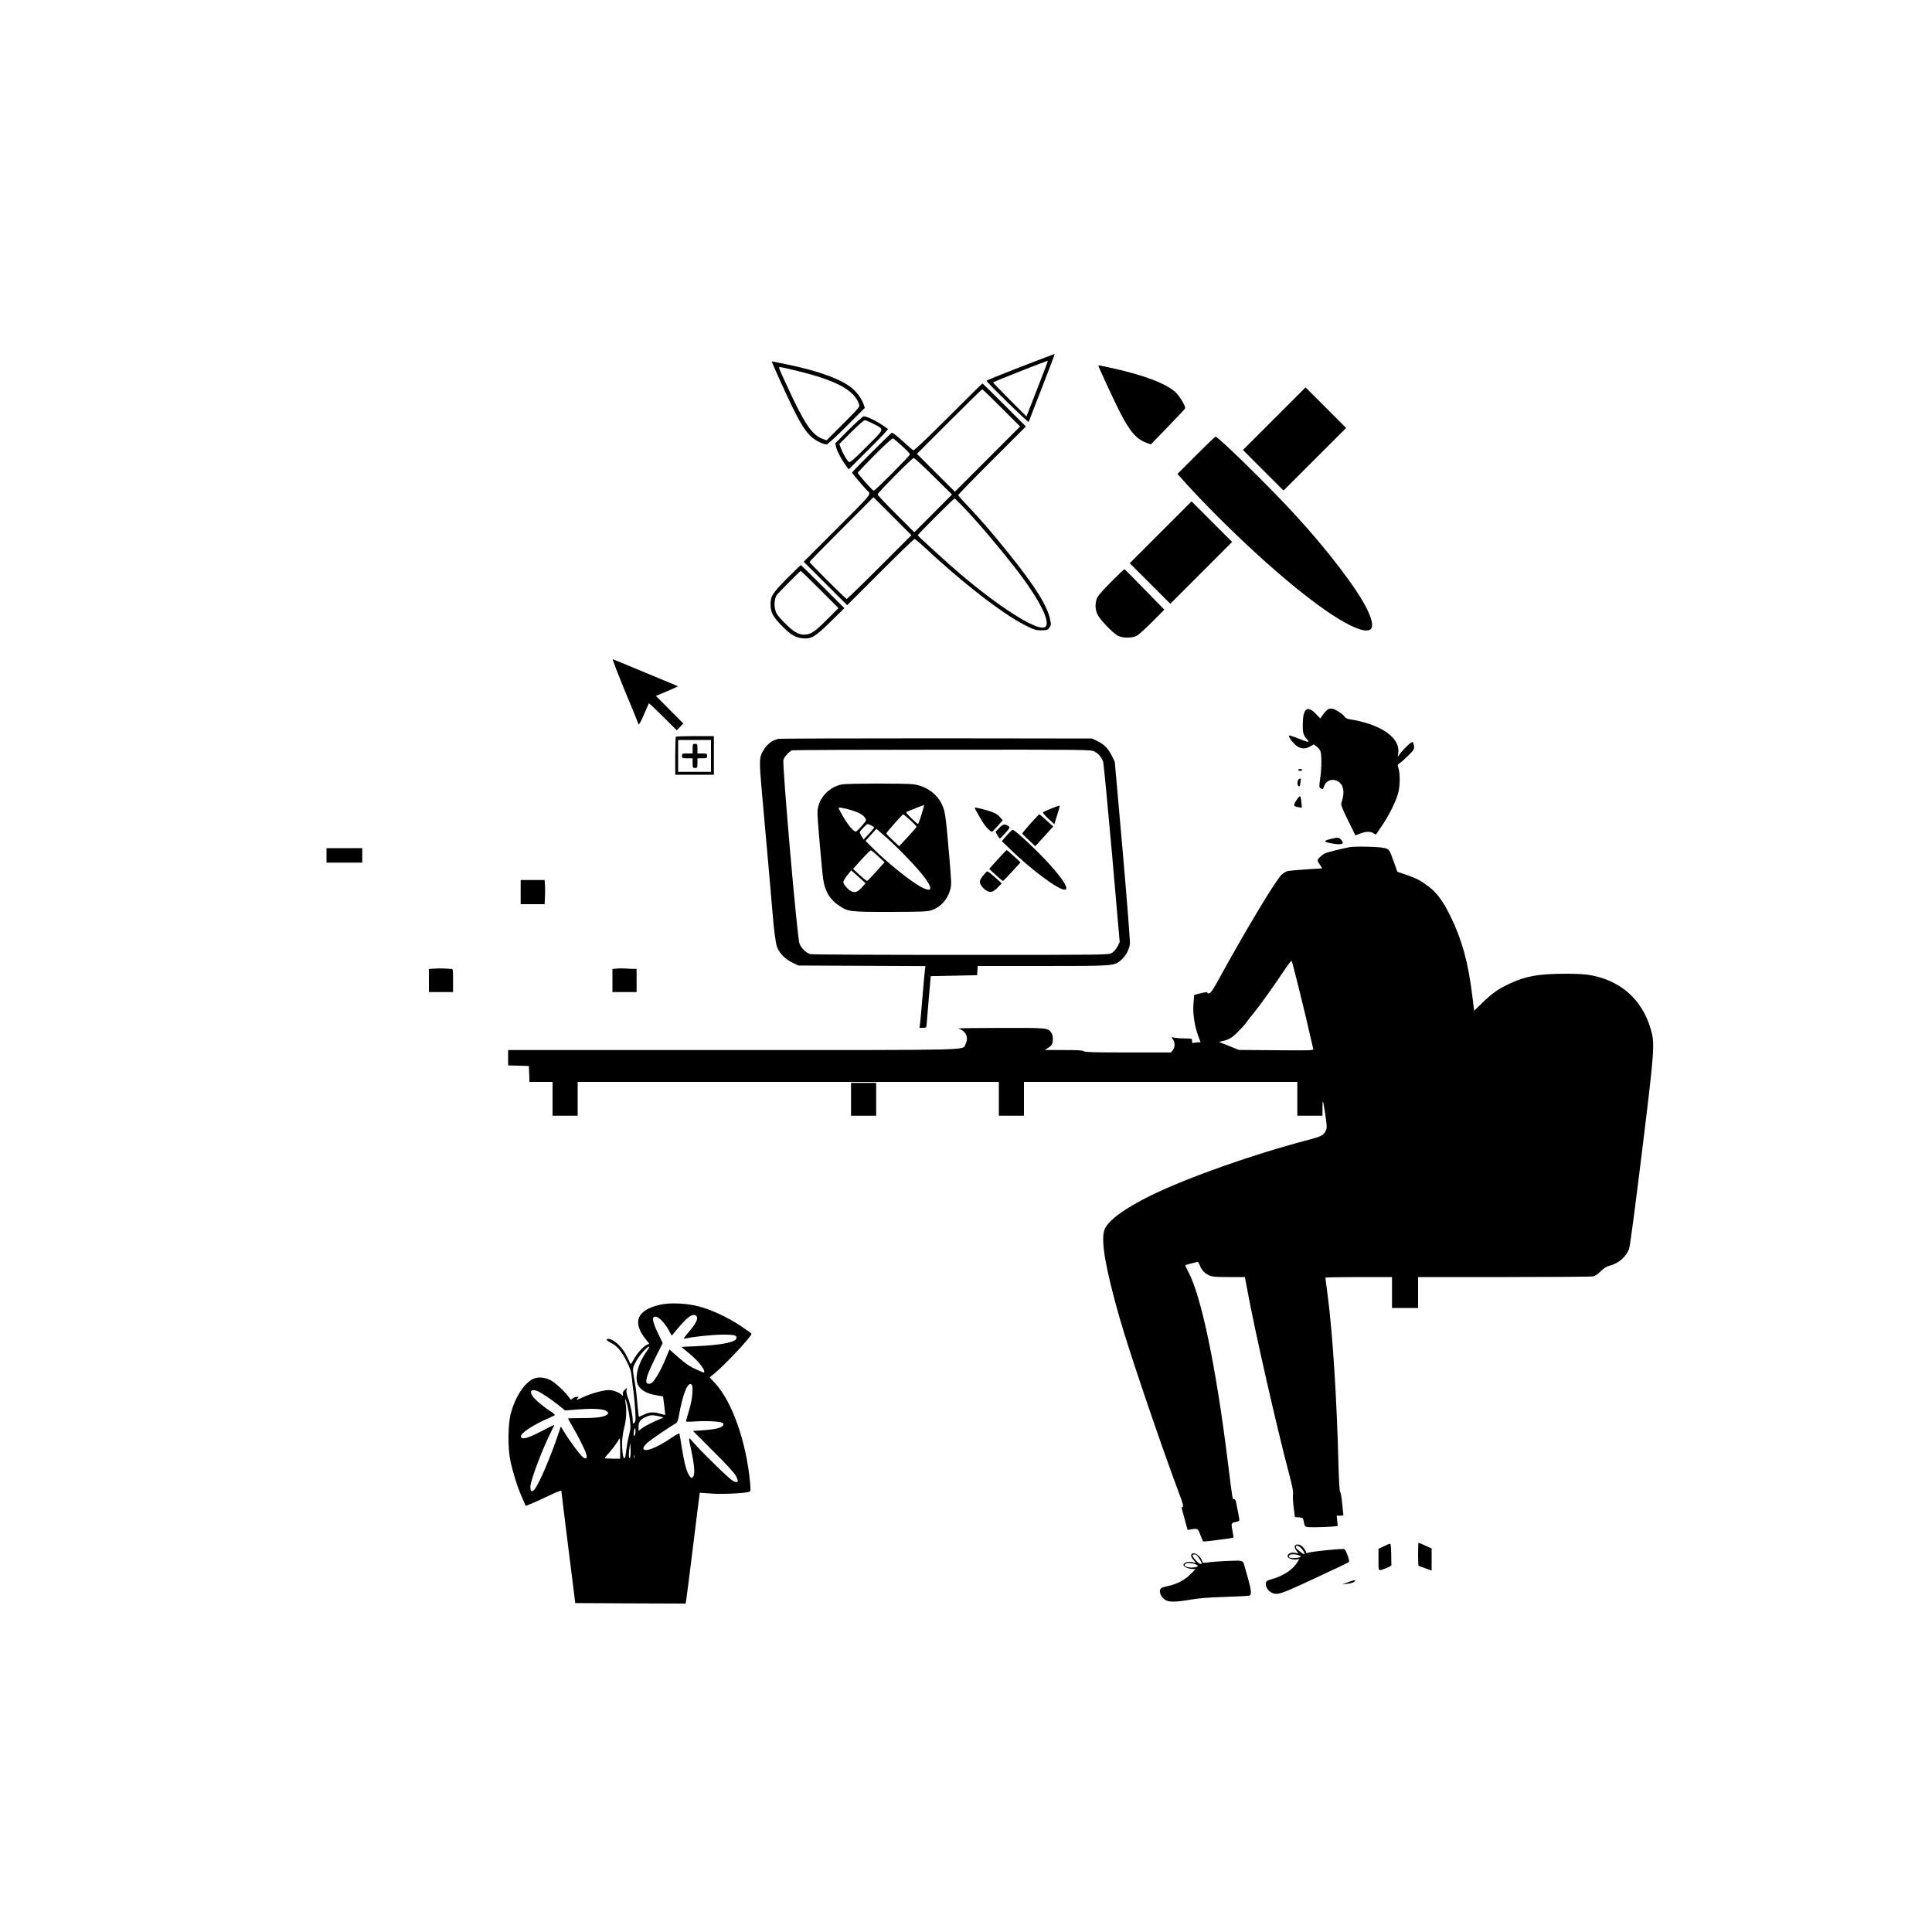 <?xml version="1.0" standalone="no"?>
<!DOCTYPE svg PUBLIC "-//W3C//DTD SVG 20010904//EN"
 "http://www.w3.org/TR/2001/REC-SVG-20010904/DTD/svg10.dtd">
<svg version="1.0" xmlns="http://www.w3.org/2000/svg"
 width="2000pt" height="2000pt" viewBox="0 0 2000 2000"
 preserveAspectRatio="xMidYMid meet">

<g transform="translate(0,2000) scale(0.1,-0.1)"
fill="#000000" stroke="none">
<path d="M10563 16201 c-194 -75 -352 -139 -350 -143 6 -21 432 -437 436 -426
2 7 64 168 138 357 74 189 133 344 131 346 -2 1 -162 -59 -355 -134z m175
-225 l-112 -287 -173 173 c-95 95 -173 176 -173 179 0 6 562 228 568 224 1 -1
-48 -131 -110 -289z"/>
<path d="M7990 16257 c0 -11 132 -303 200 -444 99 -203 148 -281 213 -338 47
-41 118 -75 156 -75 9 0 101 85 205 189 l189 189 -12 33 c-20 59 -60 116 -112
163 -106 96 -357 188 -689 255 -58 12 -115 23 -127 26 -13 3 -23 4 -23 2z
m265 -97 c404 -99 587 -198 638 -344 9 -27 4 -34 -163 -201 l-173 -173 -39 14
c-113 40 -191 156 -380 569 -81 175 -81 175 -62 175 9 0 89 -18 179 -40z"/>
<path d="M11370 16216 c0 -12 152 -340 216 -468 112 -221 178 -296 293 -336
l35 -12 175 181 c97 100 178 186 179 191 8 19 -53 123 -96 165 -95 91 -333
181 -662 253 -52 11 -105 22 -117 25 -13 3 -23 3 -23 1z"/>
<path d="M9816 15681 c-216 -216 -354 -347 -362 -343 -6 4 -45 37 -85 74 -89
80 -124 108 -136 108 -10 0 -413 -403 -413 -413 0 -6 136 -166 160 -187 40
-38 53 -22 -313 -388 l-347 -347 225 -225 225 -225 343 343 c188 188 347 342
354 342 6 0 47 -33 90 -73 396 -372 817 -699 1054 -819 93 -47 111 -53 168
-53 57 0 66 3 84 27 18 24 19 32 8 84 -27 139 -156 345 -420 674 -187 233
-298 361 -468 540 -35 36 -63 70 -63 75 0 6 157 168 350 360 l350 350 -222
222 c-123 123 -225 223 -228 223 -3 0 -162 -157 -354 -349z m552 96 l192 -192
-338 -338 -337 -337 -197 196 -196 196 334 334 c184 184 338 334 342 334 4 0
94 -87 200 -193z m-1029 -395 c45 -40 81 -79 81 -85 0 -15 -361 -377 -375
-377 -12 0 -165 173 -165 186 0 5 80 88 177 186 114 114 181 174 189 170 7 -4
49 -40 93 -80z m324 -312 l192 -189 -195 -196 -195 -195 -190 190 c-105 104
-190 195 -190 202 0 16 356 376 373 377 7 1 100 -84 205 -189z m-558 -940
c-181 -181 -335 -330 -340 -330 -11 0 -385 372 -385 383 0 4 149 156 331 338
l331 332 197 -197 196 -196 -330 -330z m861 628 c155 -162 351 -392 532 -623
268 -342 397 -603 312 -630 -91 -29 -469 213 -875 558 -115 98 -435 389 -435
396 0 8 373 381 381 381 3 0 42 -37 85 -82z"/>
<path d="M13191 15666 l-324 -324 210 -210 210 -210 324 324 324 324 -210 210
-210 210 -324 -324z"/>
<path d="M8785 15550 l-139 -140 12 -47 c13 -46 56 -125 104 -190 l24 -32 207
207 c114 113 204 208 199 211 -92 70 -209 131 -251 131 -9 0 -79 -63 -156
-140z m252 65 c122 -64 127 -46 -66 -239 -144 -144 -172 -168 -185 -157 -21
18 -64 93 -82 143 l-15 42 123 123 c68 68 130 123 140 123 9 0 47 -16 85 -35z"/>
<path d="M12382 15287 l-193 -193 103 -115 c56 -62 194 -207 307 -320 555
-555 1087 -992 1382 -1134 218 -105 276 -52 175 160 -100 211 -408 616 -762
1000 -255 278 -783 795 -811 795 -5 0 -95 -87 -201 -193z"/>
<path d="M12015 14490 l-320 -320 210 -210 210 -210 320 320 320 320 -210 210
-210 210 -320 -320z"/>
<path d="M8143 14008 c-151 -154 -167 -180 -166 -273 1 -74 24 -118 110 -207
94 -97 144 -127 217 -135 95 -10 130 11 294 171 l143 140 -223 223 c-123 123
-225 223 -228 223 -3 0 -69 -64 -147 -142z m345 -111 l192 -192 -122 -122
c-127 -127 -168 -153 -235 -153 -61 1 -112 32 -202 123 -69 71 -86 93 -96 135
-13 48 -7 112 13 148 10 18 244 254 251 254 3 0 93 -87 199 -193z"/>
<path d="M11498 13972 c-105 -106 -138 -147 -147 -177 -16 -58 -13 -104 10
-155 24 -53 158 -193 211 -221 50 -26 146 -26 196 0 20 11 93 76 161 145 l124
125 -203 208 c-111 114 -206 209 -209 211 -4 1 -68 -60 -143 -136z"/>
<path d="M6469 12848 c76 -183 140 -339 142 -347 3 -8 27 37 54 100 27 63 50
116 52 119 2 2 68 -60 146 -138 l143 -142 34 35 34 35 -142 143 -142 143 115
48 c63 27 114 50 113 52 -2 1 -151 64 -333 139 -181 75 -335 139 -342 141 -6
3 51 -145 126 -328z"/>
<path d="M13753 12660 c-13 -5 -37 -29 -54 -53 l-31 -45 -47 49 c-89 92 -134
54 -135 -111 -1 -87 7 -114 47 -157 29 -32 10 -29 -95 13 -49 20 -92 33 -95
30 -9 -9 47 -85 79 -107 45 -32 90 -35 137 -8 l41 23 28 -21 c15 -11 33 -31
39 -44 16 -31 16 -177 -1 -292 -12 -83 -11 -89 7 -98 22 -12 20 -14 37 29 26
65 110 79 163 26 40 -40 45 -109 15 -199 -9 -27 -2 -46 66 -186 l77 -157 49
19 c61 23 108 24 138 3 13 -9 25 -14 26 -13 2 2 32 47 67 99 74 111 142 249
164 335 18 71 20 192 3 248 -12 39 -11 41 17 61 17 11 56 47 88 79 52 52 58
61 55 94 -2 20 -9 38 -16 41 -13 4 -88 -67 -131 -123 l-22 -30 5 35 c26 162
-174 302 -506 355 -23 3 -42 14 -52 30 -16 24 -84 68 -121 78 -11 3 -30 2 -42
-3z"/>
<path d="M6997 12373 c-4 -3 -7 -93 -7 -200 l0 -193 200 0 200 0 0 200 0 200
-193 0 c-107 0 -197 -3 -200 -7z m363 -198 l0 -165 -170 0 -170 0 0 165 0 165
170 0 170 0 0 -165z"/>
<path d="M7170 12250 l0 -50 -55 0 c-52 0 -55 -1 -55 -25 0 -24 3 -25 55 -25
l55 0 0 -50 c0 -47 2 -50 25 -50 23 0 25 3 25 50 l0 50 50 0 c47 0 50 2 50 25
0 23 -3 25 -50 25 l-50 0 0 50 c0 47 -2 50 -25 50 -23 0 -25 -3 -25 -50z"/>
<path d="M8055 12351 c-73 -18 -124 -62 -167 -145 -27 -50 -27 -114 -4 -371
16 -171 26 -286 61 -685 8 -96 22 -249 30 -340 8 -91 17 -201 21 -245 14 -187
34 -335 49 -371 27 -66 81 -121 153 -156 l67 -33 657 -3 658 -3 -5 -37 c-3
-20 -14 -145 -25 -277 -11 -132 -22 -259 -26 -282 l-5 -43 35 0 c27 0 36 4 37
18 0 9 10 130 22 267 l22 250 240 5 240 5 3 48 3 47 673 0 c742 0 741 0 812
62 50 44 84 108 91 170 2 30 -31 453 -76 968 l-81 915 -30 60 c-37 76 -77 117
-148 152 l-57 28 -1610 2 c-885 0 -1623 -2 -1640 -6z m3275 -131 c41 -21 75
-61 90 -107 5 -15 46 -441 91 -947 l80 -918 -23 -46 c-14 -27 -38 -55 -58 -67
-35 -20 -45 -20 -1565 -20 -841 0 -1542 3 -1557 8 -42 11 -95 63 -112 110 -24
63 -180 1858 -166 1902 10 32 62 88 90 98 8 3 707 6 1553 6 1513 1 1538 1
1577 -19z"/>
<path d="M8718 11880 c-112 -19 -213 -109 -244 -218 -16 -54 -16 -72 10 -377
15 -176 32 -351 38 -389 18 -123 69 -208 162 -270 97 -65 108 -66 531 -66 338
1 386 3 431 18 91 32 161 108 190 210 15 50 14 74 -10 355 -37 429 -42 461
-78 535 -54 109 -161 184 -291 203 -75 11 -673 10 -739 -1z m821 -313 c-16
-53 -33 -97 -36 -97 -4 0 -35 27 -69 60 -51 50 -60 62 -46 67 9 4 53 21 97 39
44 18 81 31 82 30 1 -1 -11 -46 -28 -99z m-750 53 c93 -26 143 -52 165 -85 18
-27 17 -27 -31 -83 -27 -31 -54 -57 -61 -60 -21 -7 -81 63 -132 151 -27 48
-50 90 -50 92 0 10 38 4 109 -15z m635 -111 c37 -34 66 -65 64 -69 -2 -5 -43
-52 -91 -104 l-89 -96 -66 62 c-37 34 -67 66 -67 70 0 11 166 198 175 198 4 0
37 -28 74 -61z m-403 -55 c17 -8 29 -19 27 -23 -2 -5 -27 -34 -55 -65 l-53
-57 -20 33 c-11 18 -20 37 -20 43 0 12 71 85 83 85 4 0 22 -7 38 -16z m344
-306 c274 -280 348 -425 166 -328 -107 58 -357 259 -498 402 l-73 73 56 63 56
62 86 -74 c48 -41 141 -130 207 -198z m-273 -14 l65 -60 -86 -96 c-47 -53 -90
-97 -96 -97 -5 0 -40 28 -77 62 l-67 62 87 97 c48 54 92 96 98 95 6 -1 41 -29
76 -63z m-164 -314 c-46 -53 -78 -66 -116 -46 -37 19 -82 72 -82 95 0 10 18
42 41 70 l41 51 74 -66 74 -67 -32 -37z"/>
<path d="M10880 11629 c-41 -17 -79 -34 -83 -38 -4 -4 20 -34 55 -66 l62 -58
28 89 c15 49 28 92 28 97 0 11 -9 9 -90 -24z"/>
<path d="M10090 11637 c0 -6 58 -109 93 -163 24 -38 71 -84 86 -84 4 0 30 27
59 59 l52 60 -31 35 c-23 27 -49 41 -108 60 -83 26 -151 41 -151 33z"/>
<path d="M10666 11473 c-47 -53 -85 -99 -84 -103 2 -4 33 -34 69 -68 l66 -62
93 102 93 102 -69 63 c-38 35 -72 63 -75 63 -3 0 -45 -43 -93 -97z"/>
<path d="M10345 11430 l-39 -40 18 -35 c11 -19 23 -35 27 -35 4 0 30 26 57 57
45 51 49 58 34 69 -41 28 -57 25 -97 -16z"/>
<path d="M10422 11352 l-51 -59 77 -75 c222 -217 504 -428 573 -428 49 0 -6
95 -149 255 -123 138 -365 365 -389 365 -6 0 -33 -26 -61 -58z"/>
<path d="M10327 11102 l-87 -97 67 -62 c38 -34 71 -62 75 -63 3 0 46 43 94 96
l89 97 -69 63 c-37 35 -71 64 -75 64 -3 0 -45 -44 -94 -98z"/>
<path d="M10175 10933 c-28 -36 -35 -53 -30 -73 8 -32 50 -76 84 -88 35 -12
58 -2 104 45 l37 39 -69 62 c-38 34 -74 62 -80 62 -5 0 -26 -21 -46 -47z"/>
<path d="M13440 12030 c0 -5 9 -10 20 -10 11 0 20 5 20 10 0 6 -9 10 -20 10
-11 0 -20 -4 -20 -10z"/>
<path d="M13434 11915 c-7 -28 0 -55 16 -55 5 0 10 11 10 24 0 13 3 31 6 40 4
11 1 16 -10 16 -8 0 -18 -11 -22 -25z"/>
<path d="M13422 11718 c-37 -56 -34 -66 20 -74 l35 -6 -5 53 c-7 80 -13 83
-50 27z"/>
<path d="M13767 11313 c-67 -18 -64 -28 12 -43 113 -21 148 -7 101 40 -23 23
-34 23 -113 3z"/>
<path d="M13970 11230 c-64 -12 -213 -48 -242 -59 -35 -13 -88 -60 -88 -78 0
-8 12 -30 26 -49 15 -19 22 -34 18 -34 -68 -2 -324 -21 -349 -26 -19 -3 -49
-21 -68 -39 -67 -65 -388 -602 -665 -1109 -37 -69 -67 -112 -80 -117 -14 -5
-22 -4 -22 3 0 11 -28 8 -101 -12 l-37 -10 -7 -88 c-9 -101 10 -230 49 -336
l24 -66 -28 0 c-16 0 -35 -3 -44 -6 -12 -5 -16 0 -16 20 0 25 -1 26 -67 26
-38 0 -86 3 -107 7 l-39 6 16 -24 c23 -31 21 -81 -2 -110 l-19 -24 -446 0
c-343 0 -448 3 -458 13 -9 9 -64 12 -207 12 l-196 0 32 20 c17 10 37 28 42 39
16 29 13 93 -5 119 -36 52 -38 52 -526 51 -249 0 -446 -3 -438 -6 81 -26 111
-93 74 -164 -32 -63 138 -59 -2409 -59 l-2325 0 0 -80 0 -79 108 -3 107 -3 3
-82 3 -83 119 0 120 0 0 -175 0 -175 130 0 130 0 0 175 0 175 2180 0 2180 0 0
-175 0 -175 130 0 130 0 0 175 0 175 1415 0 1415 0 0 -175 0 -175 130 0 130 0
0 77 c0 42 2 74 5 71 3 -3 14 -65 25 -139 18 -127 18 -136 2 -169 -21 -43 -46
-55 -182 -91 -565 -148 -1234 -384 -1615 -569 -290 -141 -468 -274 -495 -370
-33 -117 16 -394 156 -889 95 -337 416 -1285 622 -1836 38 -101 46 -131 35
-133 -8 -2 -13 -9 -10 -15 2 -7 16 -60 32 -119 l29 -106 35 6 c71 11 71 11 97
-57 14 -36 26 -66 28 -68 5 -5 306 34 313 40 3 3 0 29 -6 57 -19 88 -16 97 29
104 24 4 40 12 40 20 0 12 -20 118 -36 194 -2 12 -11 22 -19 22 -17 0 -15 -14
-65 390 -122 985 -275 1718 -411 1969 -16 30 -29 58 -29 61 0 4 26 13 58 20
31 7 62 14 67 17 6 2 16 -12 23 -31 19 -51 50 -86 96 -107 35 -16 67 -19 207
-19 l166 0 23 -122 c77 -424 309 -1444 441 -1940 27 -103 38 -159 34 -185 -3
-21 0 -83 7 -138 l13 -100 42 -3 c38 -3 42 -6 48 -35 14 -71 7 -67 118 -67 56
0 132 3 169 6 l66 7 -5 53 -6 54 36 0 c35 0 36 1 31 32 -2 18 -8 73 -13 122
-5 49 -13 91 -19 95 -5 3 -12 121 -16 271 -17 689 -61 1369 -111 1752 -14 103
-25 189 -25 192 0 3 155 6 345 6 l345 0 0 -160 0 -160 135 0 135 0 0 160 0
160 889 0 c489 0 904 3 922 7 21 4 51 24 80 53 34 34 60 50 96 59 89 23 166
90 197 172 10 27 61 414 133 999 133 1085 136 1130 89 1285 -90 298 -306 491
-615 549 -56 11 -140 16 -255 16 -288 0 -422 -24 -594 -105 -117 -56 -175 -97
-279 -198 l-82 -80 -5 34 c-2 19 -10 77 -16 129 -41 334 -105 569 -220 805
-81 166 -144 253 -233 319 -87 65 -116 80 -232 121 l-90 31 -35 99 c-46 130
-49 135 -101 147 -56 13 -300 19 -359 8z m-516 -1495 c42 -170 90 -371 106
-445 17 -74 33 -142 35 -150 4 -14 -38 -15 -383 -12 l-387 3 -103 42 -104 41
51 12 c27 6 67 24 88 40 40 30 127 121 153 160 8 12 40 53 71 90 67 84 215
290 312 437 39 59 74 104 78 100 4 -5 41 -147 83 -318z"/>
<path d="M3380 11145 l0 -75 185 0 185 0 0 75 0 75 -185 0 -185 0 0 -75z"/>
<path d="M5390 10765 l0 -125 124 0 124 0 3 63 c2 34 3 90 1 125 l-4 62 -124
0 -124 0 0 -125z"/>
<path d="M4498 9973 l-58 -4 0 -119 0 -120 125 0 125 0 0 120 c0 119 0 120
-24 120 -13 0 -43 2 -67 4 -24 2 -70 1 -101 -1z"/>
<path d="M6383 9973 l-43 -4 0 -120 0 -119 125 0 125 0 0 120 0 120 -32 0
c-18 0 -55 2 -83 4 -27 2 -69 2 -92 -1z"/>
<path d="M8810 8620 l0 -170 130 0 130 0 0 170 0 170 -130 0 -130 0 0 -170z"/>
<path d="M6835 6494 c-242 -54 -294 -181 -148 -361 l34 -42 -30 -15 c-37 -20
-101 -92 -132 -151 -13 -25 -26 -45 -29 -45 -3 0 -18 31 -35 68 -45 100 -140
192 -200 192 -29 0 -14 -20 34 -44 63 -32 105 -83 160 -192 36 -72 45 -102 52
-168 4 -45 12 -112 18 -151 5 -38 13 -122 17 -185 6 -100 4 -117 -10 -129 -14
-12 -16 -10 -16 22 0 52 -25 174 -50 239 -13 36 -19 66 -14 80 l6 23 -25 -23
c-17 -16 -23 -30 -19 -45 5 -21 4 -21 -14 -5 -30 27 -89 48 -132 48 -59 0
-188 -36 -271 -76 -59 -27 -71 -31 -56 -14 18 20 18 20 -5 20 -13 0 -32 -8
-42 -17 -18 -16 -20 -15 -35 8 -42 61 -150 161 -199 184 -70 33 -141 34 -193
1 -89 -57 -170 -187 -213 -347 -30 -111 -33 -357 -5 -489 26 -122 72 -271 119
-377 l40 -92 51 20 c29 11 112 49 185 84 75 36 132 59 133 52 0 -7 33 -271 72
-587 l72 -575 571 -3 572 -2 5 32 c4 18 36 276 73 573 36 297 67 541 68 542 0
1 53 -3 116 -8 107 -9 342 2 394 17 17 6 18 13 12 83 -38 432 -187 856 -369
1048 l-51 55 44 35 c106 85 390 387 390 416 0 3 -52 41 -115 83 -135 89 -300
166 -434 201 -124 32 -295 40 -396 17z m375 -119 c20 -24 -5 -76 -77 -160 -56
-67 -62 -77 -41 -72 71 18 277 40 384 41 132 1 163 -9 144 -45 -20 -37 -169
-64 -417 -75 l-150 -7 87 -72 c81 -68 150 -151 150 -182 0 -17 7 -19 -85 22
-60 26 -104 55 -178 120 l-97 85 -11 -26 c-60 -158 -139 -303 -178 -323 -11
-6 -27 -8 -36 -4 -33 12 -10 88 75 259 l80 161 -50 104 c-57 120 -65 169 -25
169 33 0 94 -62 136 -137 l33 -60 68 82 c98 118 158 156 188 120z m-515 -363
c-97 -136 -132 -289 -83 -362 32 -47 93 -79 180 -93 l72 -13 12 -94 c7 -52 11
-96 10 -97 -1 -1 -24 4 -51 12 -69 21 -115 19 -170 -10 -27 -13 -51 -23 -52
-21 -2 2 -8 59 -14 127 -5 68 -16 165 -25 214 -29 164 -29 156 6 224 30 61
117 161 140 161 5 0 -6 -22 -25 -48z m472 -437 c-2 -45 -17 -119 -32 -170 -15
-49 -30 -98 -32 -108 -5 -17 1 -18 104 -11 115 7 249 -1 273 -16 25 -16 -2
-44 -56 -57 -27 -7 -94 -16 -149 -19 l-101 -7 211 -211 c138 -138 220 -227
235 -258 30 -58 20 -74 -30 -50 -35 17 -297 271 -405 392 -65 73 -62 82 -26
-90 30 -146 36 -231 17 -255 -16 -20 -16 -20 -36 3 -29 35 -56 133 -81 289
-12 76 -23 144 -25 151 -2 8 -33 -7 -86 -44 -154 -106 -288 -155 -288 -105 0
10 18 35 41 55 34 31 224 161 295 202 15 9 24 31 32 80 41 227 92 353 130 322
11 -10 13 -30 9 -93z m-1600 23 c41 -18 138 -83 216 -145 l67 -54 141 11 c160
12 261 5 291 -20 19 -15 19 -17 4 -32 -26 -26 -107 -38 -261 -38 -80 0 -145
-2 -145 -4 0 -2 20 -39 45 -81 56 -94 123 -226 141 -279 17 -46 7 -64 -25 -46
-24 13 -136 160 -196 259 l-39 63 -27 -78 c-80 -239 -199 -515 -246 -573 -25
-31 -43 -20 -43 26 0 64 124 393 221 584 16 32 28 59 26 59 -2 0 -65 -31 -140
-70 -140 -72 -192 -85 -204 -53 -12 31 116 118 277 188 36 16 69 32 73 35 5 4
-16 22 -45 41 -77 49 -167 126 -188 161 -31 52 -5 73 57 46z m927 -143 c8 -33
20 -100 26 -148 10 -79 9 -98 -10 -170 -11 -45 -23 -115 -28 -156 -13 -137
-42 -81 -42 84 0 39 9 105 20 148 23 86 29 187 16 262 -10 66 -2 55 18 -20z
m328 -116 c49 -11 51 -13 28 -22 -77 -30 -175 -79 -205 -103 l-35 -26 0 44 c0
50 21 76 80 102 43 19 64 19 132 5z m-251 -196 c-9 -15 -10 -13 -11 14 0 17 3
40 8 50 5 14 8 11 10 -14 2 -18 -1 -41 -7 -50z m-151 -138 l0 -105 -80 0 c-44
0 -80 3 -80 6 0 3 23 31 51 62 28 32 62 76 76 100 14 23 27 42 29 42 2 0 4
-47 4 -105z m100 -99 c-12 -12 -14 47 -2 120 7 47 7 46 10 -30 2 -46 -2 -84
-8 -90z m47 2 c-3 -7 -5 -2 -5 12 0 14 2 19 5 13 2 -7 2 -19 0 -25z"/>
<path d="M14680 3910 c0 -66 2 -120 5 -120 2 0 34 -11 70 -25 l65 -24 0 115 0
115 -66 29 c-36 17 -68 30 -70 30 -2 0 -4 -54 -4 -120z"/>
<path d="M14323 3992 l-53 -26 0 -114 c0 -127 -9 -119 85 -83 28 10 50 24 49
30 -1 6 -2 58 -2 116 -2 77 -5 105 -14 104 -7 0 -37 -12 -65 -27z"/>
<path d="M13403 3994 c-3 -8 4 -29 16 -45 l22 -30 -34 6 c-71 14 -110 -45 -43
-63 18 -6 46 -7 60 -5 l27 5 -22 -36 c-44 -74 -149 -143 -272 -176 -35 -9 -49
-18 -53 -35 -8 -31 20 -82 56 -100 61 -32 87 -23 450 146 190 88 349 164 354
169 11 11 -31 127 -48 133 -22 9 -342 -24 -378 -38 -12 -5 -18 -2 -18 5 0 7
-11 28 -26 47 -28 37 -79 47 -91 17z m55 -10 c25 -17 58 -74 43 -74 -10 0 -71
47 -83 64 -7 11 -1 26 10 26 4 0 18 -7 30 -16z m-11 -85 c26 -10 27 -12 8 -19
-29 -12 -103 -12 -110 0 -18 29 46 41 102 19z"/>
<path d="M12337 3913 c-13 -12 -7 -32 20 -64 25 -30 26 -31 5 -25 -39 13 -83
9 -100 -7 -15 -16 -15 -18 1 -34 9 -9 38 -20 64 -23 l48 -5 -53 -53 c-59 -60
-143 -103 -241 -123 -47 -10 -65 -19 -71 -34 -10 -29 7 -71 42 -100 38 -32
108 -33 274 -4 84 14 189 23 359 28 132 4 246 10 253 15 19 12 14 60 -17 170
-16 55 -34 120 -40 142 -10 36 -15 42 -44 47 -34 5 -268 -7 -341 -18 -39 -6
-45 -5 -51 14 -17 55 -83 100 -108 74z m49 -11 c13 -8 54 -73 54 -84 0 -5 -6
-8 -14 -8 -18 0 -88 78 -81 90 7 12 26 13 41 2z m-17 -93 c17 -6 31 -15 31
-19 0 -13 -57 -22 -92 -15 -44 10 -48 13 -41 30 6 18 57 20 102 4z"/>
<path d="M13960 3623 l-65 -24 55 6 c30 3 61 13 69 20 24 24 9 23 -59 -2z"/>
</g>
</svg>
